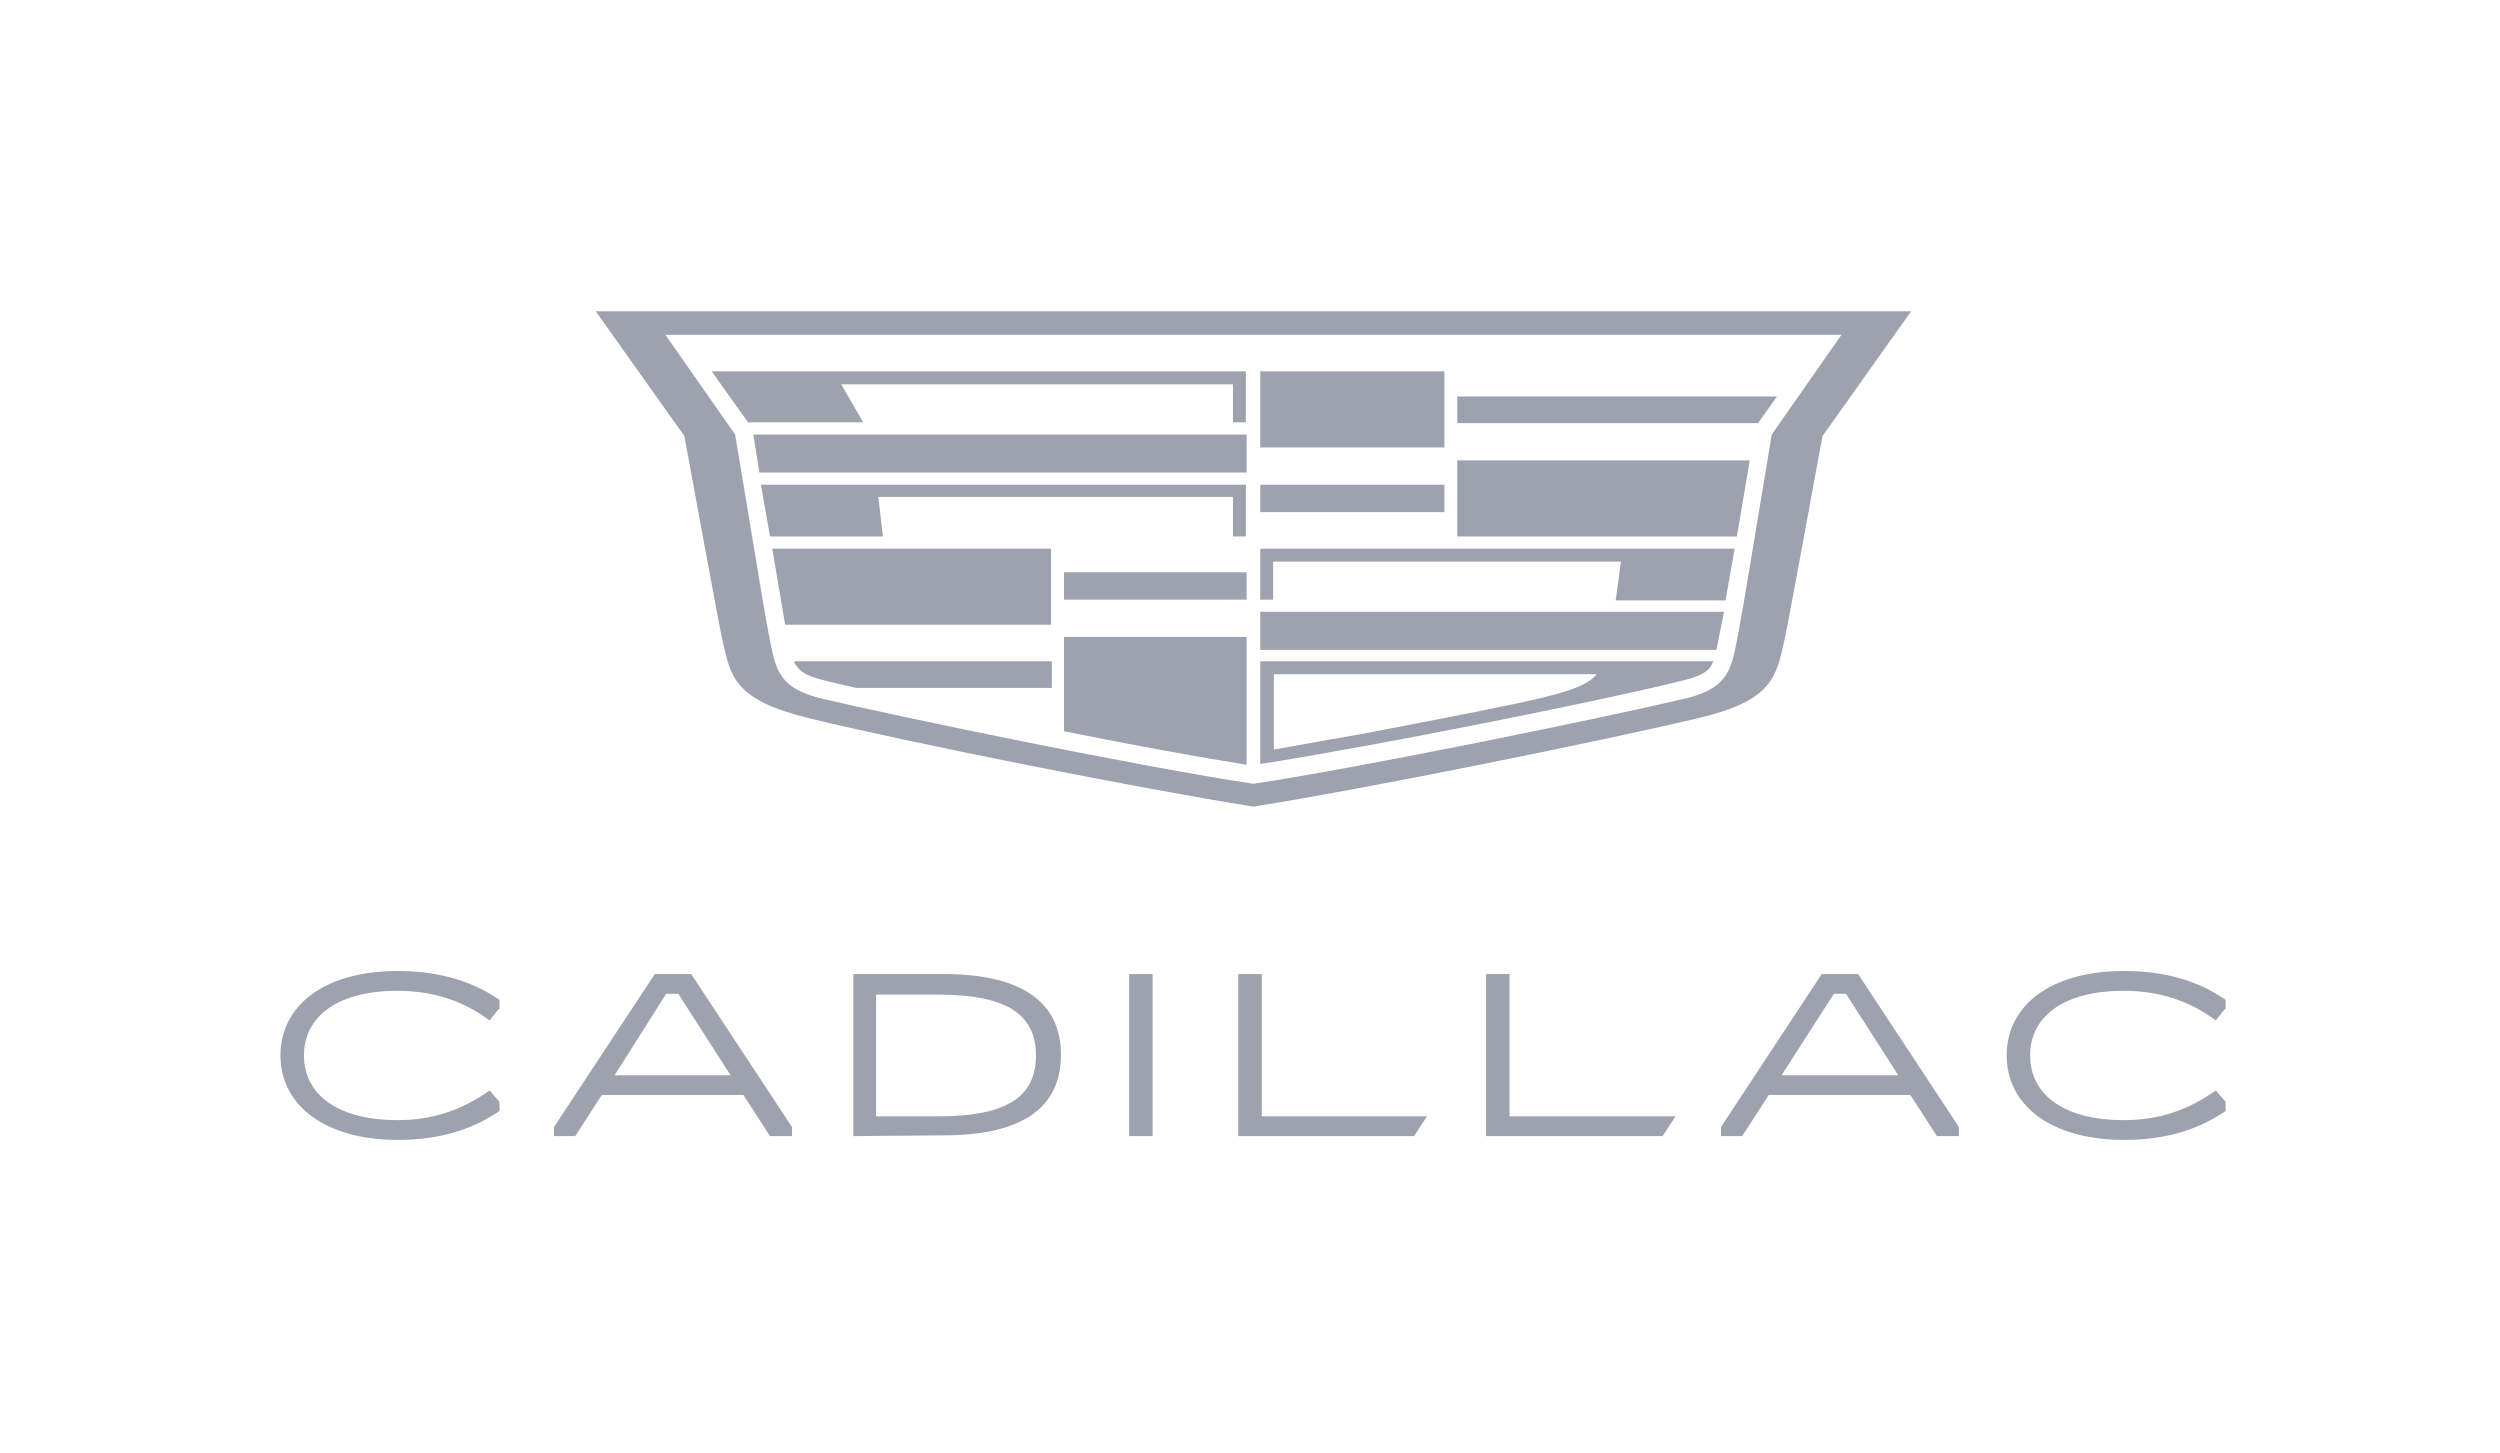 <svg width="86" height="50" viewBox="0 0 86 50" fill="none" xmlns="http://www.w3.org/2000/svg">
<g opacity="0.5">
<path d="M29.355 39.083V33.507H32.457C35.116 33.507 36.497 34.449 36.497 36.282C36.497 38.14 35.116 39.056 32.457 39.056L29.355 39.083ZM30.137 38.402H32.274C34.568 38.402 35.637 37.774 35.637 36.308C35.637 34.842 34.542 34.214 32.274 34.214H30.137V38.402ZM39.651 39.083H38.843V33.507H39.651V39.083ZM51.929 38.402H57.637L57.194 39.083H51.121V33.507H51.929V38.402ZM43.379 38.402H49.087L48.644 39.083H42.597V33.507H43.405V38.402H43.379ZM19.059 39.083V38.768L22.525 33.507H23.777L27.244 38.768V39.083H26.488L25.575 37.669H20.701L19.788 39.083H19.059V39.083ZM21.144 36.988H25.132L23.334 34.187H22.916L21.144 36.988ZM17.156 34.711L16.843 35.103C15.931 34.423 14.888 34.083 13.663 34.083C11.682 34.083 10.457 34.92 10.457 36.308C10.457 37.695 11.682 38.533 13.663 38.533C14.888 38.533 15.878 38.192 16.843 37.512L17.182 37.904V38.219C16.296 38.821 15.201 39.213 13.689 39.213C11.16 39.213 9.648 38.009 9.648 36.308C9.648 34.606 11.134 33.402 13.689 33.402C15.175 33.402 16.322 33.795 17.182 34.397V34.711H17.156ZM76.536 34.711L76.223 35.103C75.311 34.423 74.268 34.083 73.043 34.083C71.062 34.083 69.837 34.92 69.837 36.308C69.837 37.695 71.062 38.533 73.043 38.533C74.268 38.533 75.259 38.192 76.223 37.512L76.562 37.904V38.219C75.676 38.821 74.581 39.213 73.069 39.213C70.54 39.213 69.029 38.009 69.029 36.308C69.029 34.606 70.514 33.402 73.069 33.402C74.581 33.402 75.702 33.795 76.562 34.397V34.711H76.536ZM59.202 39.083V38.768L62.668 33.507H63.919L67.386 38.768V39.083H66.63L65.718 37.669H60.844L59.931 39.083H59.202V39.083ZM61.287 36.988H65.301L63.502 34.187H63.085L61.287 36.988ZM30.372 18.455H26.488L26.175 16.675H42.858V18.455H42.414V17.094H30.215L30.372 18.455ZM26.123 16.256H42.884V14.947H25.914L26.123 16.256ZM36.602 20.628H42.884V19.685H36.602V20.628ZM25.732 14.528H29.694L28.938 13.22H42.414V14.528H42.858V12.774H24.48L25.732 14.528ZM49.687 12.774H43.353V15.392H49.687V12.774ZM27.4 22.905C27.504 23.062 27.687 23.245 28.338 23.402C28.651 23.481 28.99 23.559 29.459 23.664H36.184V22.748H27.322C27.322 22.8 27.348 22.853 27.4 22.905ZM27.009 21.491H36.158V18.874H26.566L27.009 21.491ZM36.602 25.156C38.947 25.628 41.241 26.046 42.884 26.308V21.91H36.602V25.156V25.156ZM50.13 18.455H59.749L60.192 15.837H50.13V18.455V18.455ZM50.13 13.612V14.555H60.479L61.13 13.638H50.13V13.612ZM65.744 10.707L62.694 15C62.355 16.832 61.495 21.544 61.391 21.989C61.104 23.298 60.974 24.109 58.393 24.711C54.953 25.523 47.08 27.119 43.118 27.748C39.156 27.119 31.284 25.549 27.843 24.711C25.262 24.083 25.132 23.298 24.845 21.989C24.741 21.544 23.881 16.832 23.542 15L20.492 10.707H65.744V10.707ZM63.346 11.518H22.89L25.288 14.947C25.888 18.507 26.253 20.811 26.409 21.622C26.67 23.01 26.722 23.612 28.156 24.005C31.023 24.685 39.286 26.387 43.118 26.962C46.924 26.387 55.213 24.685 58.081 24.005C59.514 23.612 59.566 23.01 59.827 21.622C59.983 20.811 60.348 18.534 60.948 14.947L63.346 11.518ZM43.353 20.628H43.796V19.319H55.761C55.735 19.45 55.63 20.34 55.578 20.654H59.358L59.671 18.874H43.353V20.628V20.628ZM43.353 22.355H59.045L59.306 21.047H43.353V22.355ZM49.687 16.675H43.353V17.617H49.687V16.675ZM43.353 22.748H58.941C58.915 22.8 58.889 22.853 58.863 22.905C58.758 23.062 58.576 23.245 57.924 23.402C55.109 24.109 47.367 25.654 43.353 26.282V22.748ZM43.822 25.785C44.552 25.654 46.298 25.34 46.924 25.235C53.284 24.005 54.379 23.821 54.926 23.193H43.822V25.785Z" fill="#3B465E"/>
</g>
</svg>
